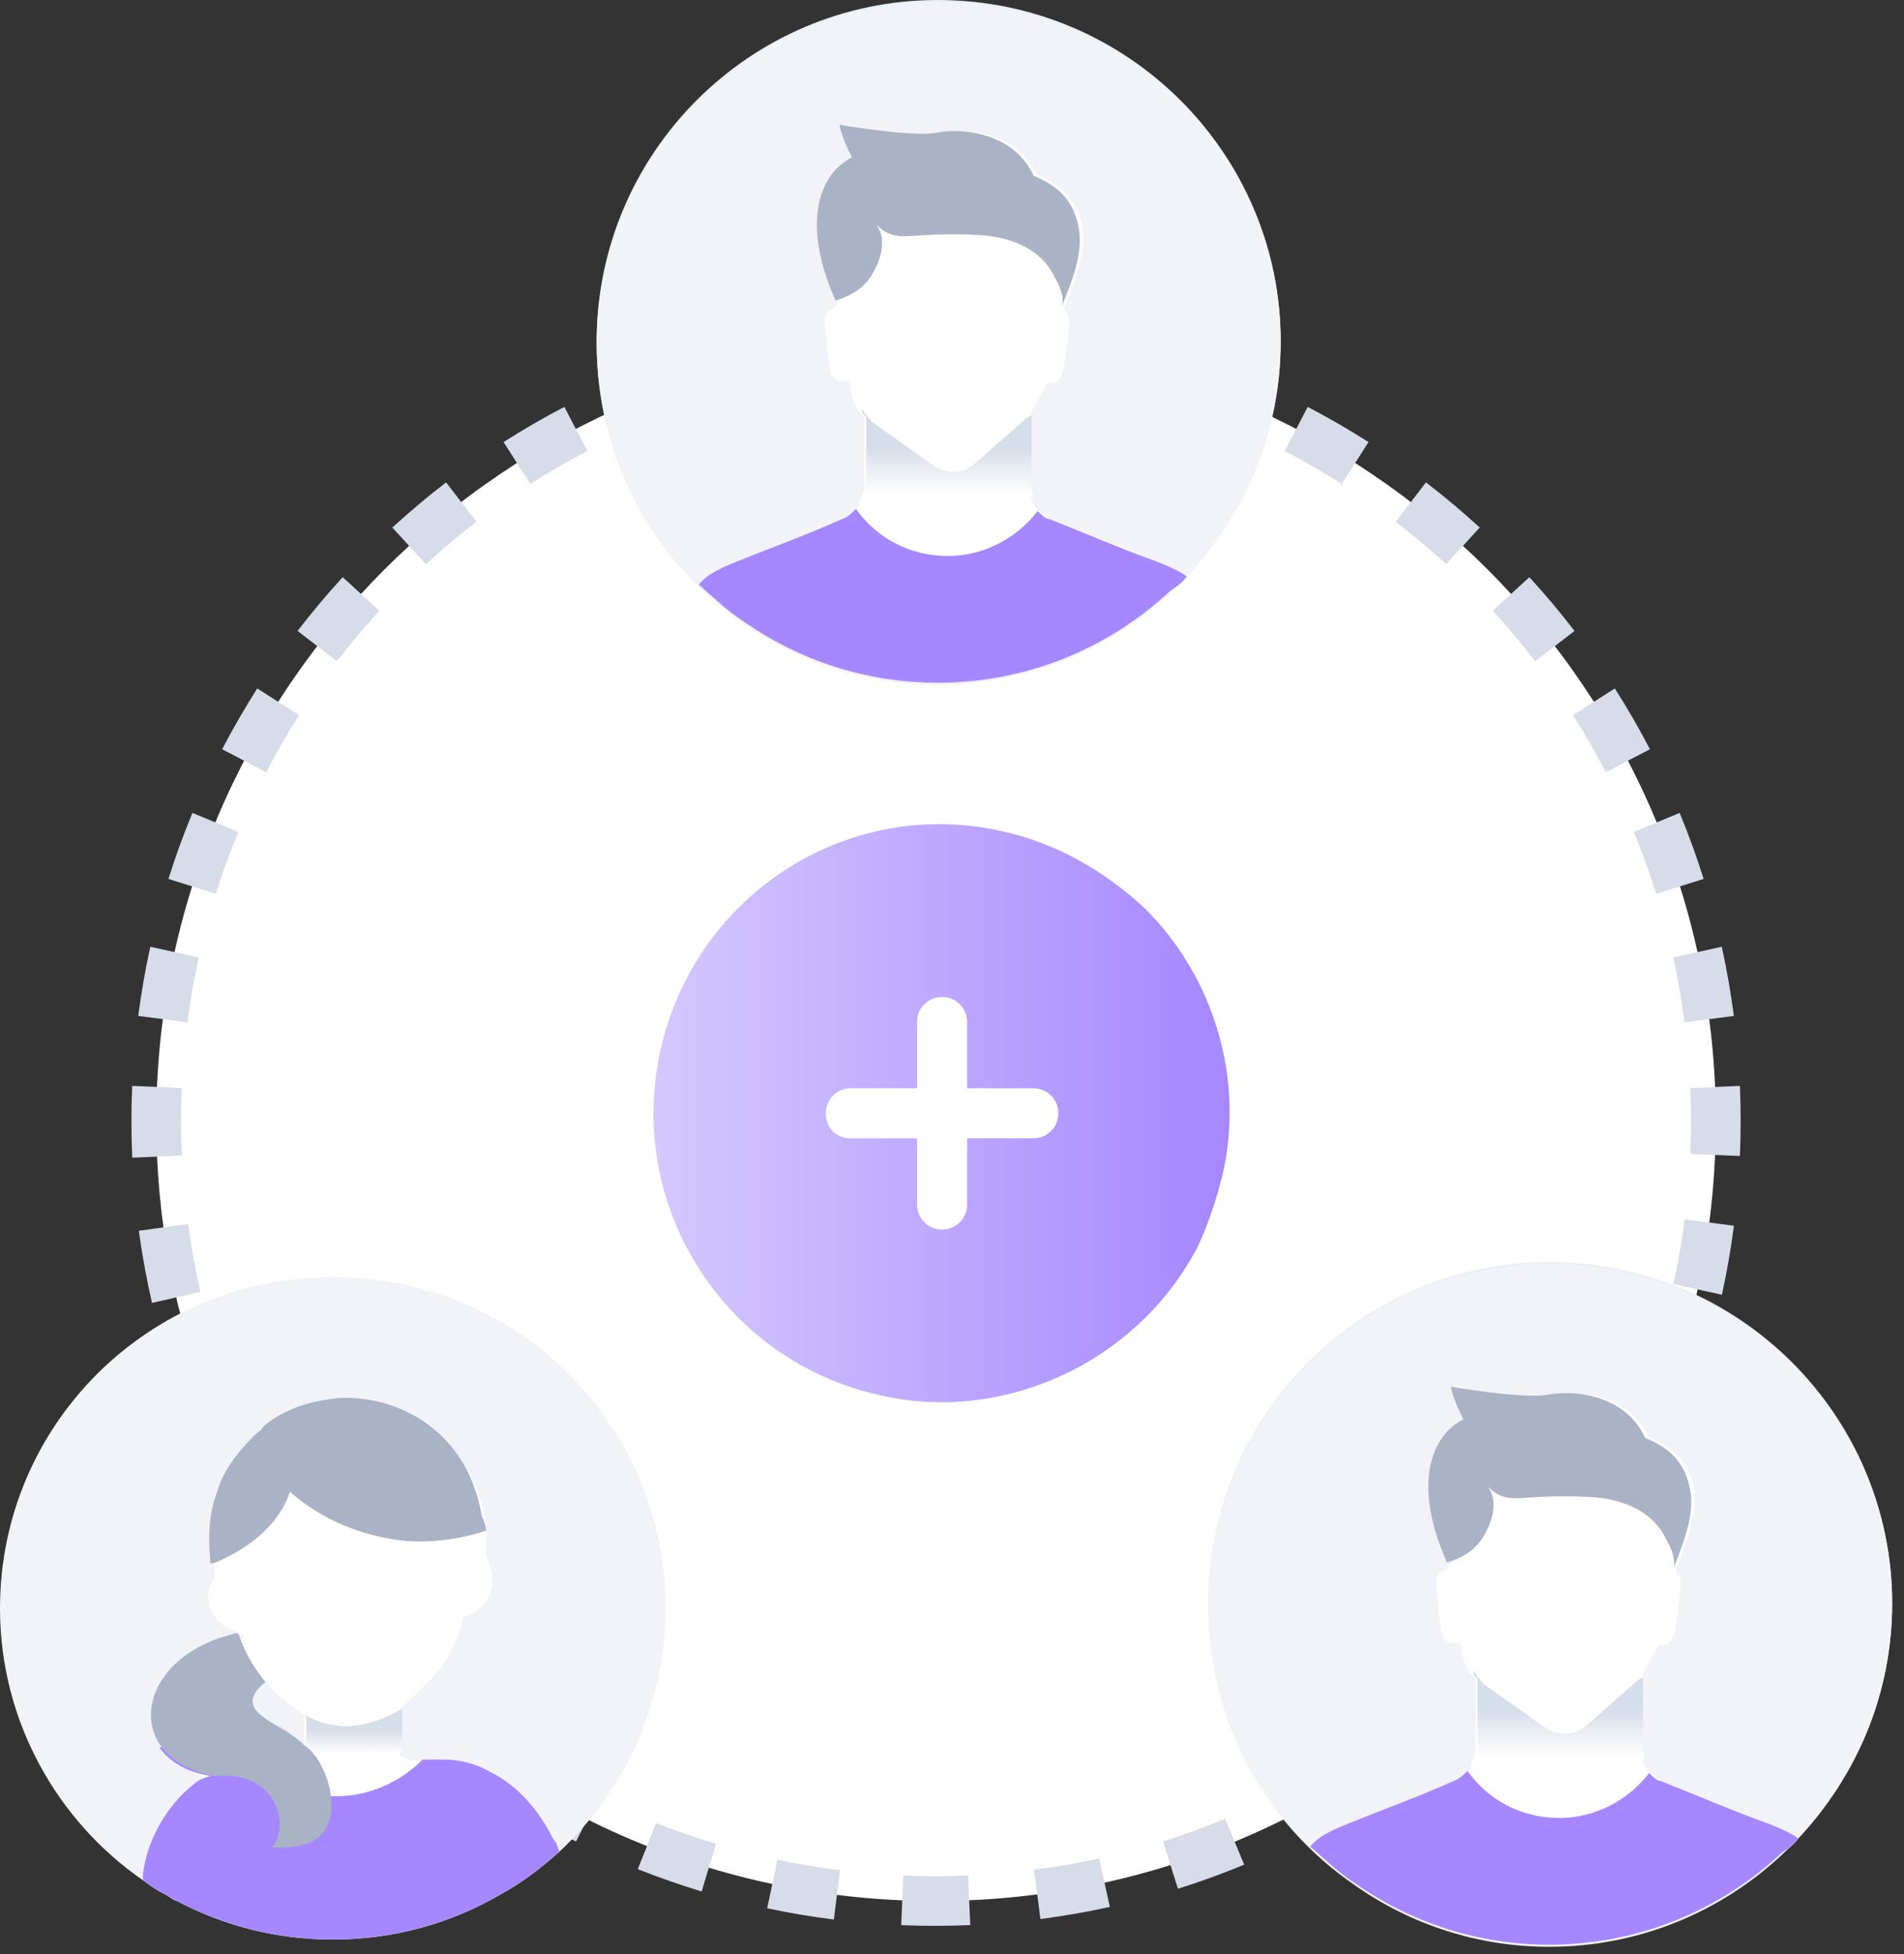 <svg width="115" height="118" viewBox="0 0 115 118" fill="none" xmlns="http://www.w3.org/2000/svg">
<rect x="0" y="0" width="115" height="118" fill="#333333" stroke="none"/>
<path d="M103.634 67.691C103.634 79.206 99.53 89.678 92.671 97.885C84.035 108.236 71.051 114.789 56.475 114.789C42.511 114.789 30.017 108.726 21.381 99.11C13.971 90.781 9.438 79.757 9.438 67.691C9.438 41.662 30.507 20.594 56.536 20.594C82.565 20.594 103.634 41.662 103.634 67.691Z" fill="white"/>
<path fill-rule="evenodd" clip-rule="evenodd" d="M54.415 19.139C55.118 19.109 55.826 19.094 56.536 19.094C57.247 19.094 57.954 19.109 58.657 19.139L58.529 22.136C57.868 22.108 57.204 22.094 56.536 22.094C55.868 22.094 55.204 22.108 54.544 22.136L54.415 19.139ZM62.882 19.504C64.294 19.688 65.687 19.932 67.059 20.234L66.413 23.164C65.126 22.88 63.82 22.651 62.495 22.479L62.882 19.504ZM46.014 20.234C47.385 19.932 48.778 19.688 50.19 19.504L50.578 22.479C49.253 22.651 47.946 22.88 46.659 23.164L46.014 20.234ZM37.931 22.777C39.232 22.238 40.562 21.754 41.917 21.328L42.817 24.189C41.546 24.59 40.299 25.044 39.079 25.549L37.931 22.777ZM71.155 21.328C72.511 21.754 73.841 22.238 75.142 22.777L73.993 25.549C72.773 25.044 71.526 24.59 70.255 24.189L71.155 21.328ZM78.985 24.571C80.242 25.226 81.467 25.935 82.656 26.694L81.043 29.223C79.927 28.511 78.778 27.846 77.599 27.231L78.985 24.571ZM30.416 26.694C31.605 25.935 32.83 25.226 34.087 24.571L35.474 27.231C34.294 27.846 33.145 28.511 32.029 29.223L30.416 26.694ZM86.128 29.128C87.25 29.99 88.334 30.9 89.375 31.855L87.348 34.066C86.37 33.17 85.354 32.316 84.301 31.507L86.128 29.128ZM23.697 31.855C24.739 30.9 25.822 29.99 26.944 29.128L28.772 31.507C27.719 32.316 26.702 33.17 25.724 34.066L23.697 31.855ZM92.373 34.852C93.328 35.894 94.238 36.977 95.1 38.099L92.721 39.927C91.912 38.874 91.058 37.857 90.162 36.88L92.373 34.852ZM17.973 38.099C18.835 36.977 19.744 35.894 20.699 34.852L22.911 36.88C22.015 37.857 21.161 38.874 20.352 39.927L17.973 38.099ZM97.534 41.571C98.293 42.761 99.001 43.985 99.656 45.242L96.996 46.629C96.382 45.45 95.717 44.301 95.005 43.185L97.534 41.571ZM13.416 45.242C14.071 43.985 14.78 42.761 15.538 41.571L18.067 43.185C17.355 44.301 16.691 45.45 16.076 46.629L13.416 45.242ZM101.45 49.086C101.989 50.387 102.473 51.717 102.9 53.072L100.038 53.973C99.638 52.701 99.184 51.454 98.678 50.234L101.45 49.086ZM10.173 53.072C10.599 51.717 11.083 50.387 11.622 49.086L14.394 50.234C13.888 51.454 13.434 52.701 13.034 53.973L10.173 53.072ZM8.348 61.346C8.532 59.934 8.777 58.54 9.079 57.169L12.009 57.815C11.725 59.101 11.496 60.408 11.323 61.733L8.348 61.346ZM103.993 57.169C104.296 58.54 104.54 59.934 104.724 61.346L101.749 61.733C101.576 60.408 101.347 59.101 101.064 57.815L103.993 57.169ZM7.938 67.691C7.938 66.981 7.954 66.274 7.984 65.57L10.981 65.699C10.953 66.359 10.938 67.024 10.938 67.691C10.938 68.389 10.954 69.082 10.985 69.772L7.988 69.906C7.955 69.172 7.938 68.433 7.938 67.691ZM105.088 65.57C105.119 66.274 105.134 66.981 105.134 67.691C105.134 68.399 105.119 69.104 105.089 69.804L102.092 69.676C102.12 69.019 102.134 68.357 102.134 67.691C102.134 67.024 102.119 66.359 102.091 65.699L105.088 65.57ZM104.728 74.015C104.545 75.424 104.302 76.813 104.001 78.181L101.071 77.537C101.353 76.254 101.581 74.951 101.752 73.63L104.728 74.015ZM9.182 78.677C8.853 77.247 8.586 75.793 8.386 74.318L11.358 73.914C11.547 75.298 11.797 76.662 12.106 78.004L9.182 78.677ZM102.912 82.267C102.487 83.619 102.005 84.945 101.468 86.242L98.696 85.094C99.2 83.878 99.652 82.635 100.05 81.368L102.912 82.267ZM11.948 87.087C11.363 85.738 10.837 84.356 10.373 82.946L13.223 82.008C13.658 83.331 14.152 84.628 14.701 85.894L11.948 87.087ZM99.68 90.074C99.027 91.327 98.321 92.548 97.565 93.734L95.035 92.122C95.745 91.008 96.407 89.863 97.019 88.688L99.68 90.074ZM16.193 94.856C15.372 93.632 14.604 92.368 13.894 91.068L16.526 89.63C17.193 90.85 17.913 92.035 18.684 93.184L16.193 94.856ZM95.142 97.197C94.714 97.757 94.274 98.307 93.822 98.847L92.671 97.885L93.823 98.846C93.822 98.847 93.822 98.847 93.822 98.847M20.261 100.107C19.77 99.556 19.291 98.993 18.826 98.419L21.155 96.528C21.592 97.066 22.04 97.594 22.5 98.111C22.926 98.585 23.362 99.051 23.808 99.508L21.661 101.603C21.186 101.116 20.72 100.619 20.265 100.113L20.261 100.107ZM89.422 103.468C88.379 104.429 87.294 105.345 86.169 106.212L84.337 103.836C85.392 103.022 86.411 102.163 87.39 101.261L89.422 103.468ZM27.825 106.949C26.724 106.145 25.659 105.296 24.631 104.404L26.597 102.138C27.562 102.975 28.562 103.772 29.595 104.527L27.825 106.949ZM82.688 108.661C81.495 109.424 80.266 110.136 79.004 110.795L77.616 108.135C78.799 107.518 79.952 106.849 81.071 106.133L82.688 108.661ZM34.794 111.197C33.572 110.586 32.38 109.926 31.22 109.219L32.781 106.657C33.87 107.321 34.988 107.94 36.134 108.513L34.794 111.197ZM75.147 112.596C73.842 113.138 72.507 113.623 71.146 114.051L70.247 111.189C71.523 110.788 72.774 110.332 73.999 109.825L75.147 112.596ZM42.379 114.214C41.069 113.818 39.782 113.367 38.522 112.866L39.631 110.079C40.813 110.549 42.019 110.971 43.248 111.343L42.379 114.214ZM67.034 115.148C65.657 115.451 64.259 115.695 62.841 115.879L62.455 112.904C63.786 112.732 65.098 112.502 66.389 112.218L67.034 115.148ZM50.364 115.909C49.002 115.738 47.659 115.511 46.336 115.23L46.958 112.296C48.199 112.559 49.459 112.772 50.737 112.932L50.364 115.909ZM58.602 116.244C57.897 116.274 57.188 116.289 56.475 116.289C55.791 116.289 55.11 116.275 54.433 116.247L54.557 113.25C55.193 113.276 55.832 113.289 56.475 113.289C57.145 113.289 57.812 113.275 58.474 113.246L58.602 116.244Z" fill="#D6DCE8"/>
<path d="M73.878 70.779C73.522 72.29 72.989 73.89 72.367 75.223C70.678 78.511 68.012 81.089 64.723 82.778C61.346 84.466 57.346 85.177 53.347 84.288C43.925 82.333 37.882 73.09 39.837 63.669C41.792 54.247 50.947 48.115 60.368 50.159C63.745 50.87 66.678 52.559 69.167 54.87C73.344 59.047 75.122 65.091 73.878 70.779Z" fill="url(#paint0_linear_3941_8323)"/>
<path d="M62.412 65.714H58.412V61.714C58.412 60.914 57.79 60.203 56.901 60.203C56.101 60.203 55.39 60.825 55.39 61.714V65.714H51.391C50.591 65.714 49.88 66.336 49.88 67.225C49.88 68.113 50.502 68.736 51.391 68.736H55.39V72.735C55.39 73.535 56.013 74.246 56.901 74.246C57.701 74.246 58.412 73.624 58.412 72.735V68.736H62.412C63.212 68.736 63.923 68.113 63.923 67.225C63.923 66.336 63.212 65.714 62.412 65.714Z" fill="white"/>
<path d="M77.352 20.613C77.352 26.168 75.132 31.105 71.679 34.809C71.432 35.179 71.062 35.426 70.692 35.672C66.992 39.129 62.059 41.227 56.633 41.227C52.317 41.227 48.247 39.869 44.917 37.524C43.931 36.907 43.068 36.043 42.204 35.302C38.381 31.599 36.038 26.415 36.038 20.613C36.038 9.258 45.287 0 56.633 0C68.102 0 77.352 9.258 77.352 20.613Z" fill="#E9F0F8"/>
<path d="M77.352 20.615C77.352 26.663 74.762 31.971 70.692 35.797C66.992 39.254 62.059 41.352 56.633 41.352C52.317 41.352 48.247 39.994 44.917 37.649C39.491 33.946 36.038 27.774 36.038 20.738C36.038 9.383 45.287 0.125 56.633 0.125C67.979 0.125 77.352 9.259 77.352 20.615Z" fill="#F1F3F9"/>
<path d="M71.68 34.81C71.433 35.181 71.063 35.427 70.693 35.674C66.993 39.13 62.06 41.229 56.634 41.229C52.318 41.229 48.248 39.871 44.918 37.526C43.932 36.909 43.068 36.045 42.205 35.304C42.698 34.687 43.438 34.316 45.041 33.699L45.658 33.452C46.891 32.959 48.618 32.342 50.838 31.354C51.208 31.231 51.454 30.984 51.701 30.737C51.824 30.613 51.948 30.49 51.948 30.243C52.071 29.996 52.194 29.626 52.194 29.379V25.182C52.071 25.059 52.071 25.059 51.948 24.936C51.578 24.442 51.331 23.825 51.331 23.084L51.084 22.96C49.974 23.207 50.098 22.096 49.851 19.875C49.728 19.011 49.851 18.764 50.344 18.64L50.714 18.147C49.974 16.419 49.605 14.814 49.605 13.579C49.605 11.481 50.468 10.123 51.701 9.506C50.961 8.025 50.961 7.531 50.961 7.531C50.961 7.531 55.277 8.272 56.757 8.025C58.607 7.655 61.567 8.148 62.677 10.617C64.527 11.358 65.143 12.469 65.39 13.703C65.637 15.678 64.527 17.776 64.28 18.64V18.764C64.527 18.887 64.65 19.134 64.527 19.998C64.28 22.096 64.28 23.331 63.294 23.084L62.307 24.812C62.307 25.059 62.307 25.059 62.184 25.182C62.184 25.553 62.184 26.17 62.184 29.503C62.184 29.873 62.307 30.367 62.553 30.613C62.677 30.737 62.677 30.86 62.8 30.86C63.047 31.107 63.294 31.354 63.54 31.354C66.007 32.342 67.733 33.082 69.09 33.576C70.323 34.07 71.186 34.44 71.68 34.81Z" fill="white"/>
<path d="M71.68 34.808C71.433 35.178 71.063 35.425 70.693 35.672C66.993 39.128 62.06 41.226 56.634 41.226C52.318 41.226 48.248 39.868 44.918 37.523C43.932 36.906 43.068 36.042 42.205 35.301C42.698 34.684 43.438 34.314 45.041 33.697L45.658 33.45C46.891 32.956 48.618 32.339 50.838 31.352C51.208 31.228 51.454 30.981 51.701 30.734C52.934 32.462 54.907 33.573 57.251 33.573C59.47 33.573 61.444 32.462 62.677 30.858C62.923 31.105 63.17 31.352 63.417 31.352C65.883 32.339 67.61 33.08 68.966 33.573C70.323 34.067 71.186 34.437 71.68 34.808Z" fill="#A587FF"/>
<path d="M64.156 18.517C64.28 18.023 64.033 17.283 63.786 16.912C63.786 16.789 63.663 16.789 63.663 16.665C62.8 14.937 60.95 14.32 59.224 14.197C54.66 13.95 54.291 14.814 52.934 13.579C53.427 14.197 53.427 15.308 52.687 16.542C52.194 17.406 51.331 17.9 50.468 18.147C48.371 13.456 49.481 10.494 51.454 9.506C50.714 8.025 50.714 7.531 50.714 7.531C50.714 7.531 55.03 8.272 56.51 8.025C58.36 7.655 61.32 8.148 62.43 10.617C64.28 11.358 64.896 12.469 65.143 13.703C65.513 15.555 64.403 17.653 64.156 18.517Z" fill="#AAB2C5"/>
<path d="M52.318 29.378V25.181C52.195 25.058 52.195 25.058 52.071 24.934V24.688C52.318 25.058 52.565 25.428 52.935 25.675L56.264 28.02C57.004 28.637 58.114 28.637 58.854 28.02L61.937 25.305C62.06 25.181 62.184 25.181 62.307 25.058C62.307 25.428 62.307 26.045 62.307 29.378C62.307 29.625 62.307 29.748 62.431 29.995H52.318C52.195 29.748 52.318 29.625 52.318 29.378Z" fill="url(#paint1_linear_3941_8323)"/>
<path d="M114.284 96.817C114.284 102.371 112.064 107.309 108.611 111.012C108.365 111.382 107.995 111.629 107.625 111.876C103.925 115.332 98.992 117.43 93.566 117.43C89.249 117.43 85.18 116.072 81.85 113.727C80.863 113.11 80 112.246 79.137 111.505C75.314 107.802 72.971 102.618 72.971 96.817C72.971 85.461 82.22 76.203 93.566 76.203C105.035 76.203 114.284 85.461 114.284 96.817Z" fill="#E9F0F8"/>
<path d="M114.284 96.818C114.284 102.866 111.694 108.174 107.625 112.001C103.925 115.457 98.992 117.555 93.566 117.555C89.249 117.555 85.18 116.197 81.85 113.852C76.424 110.149 72.971 103.977 72.971 96.942C72.971 85.586 82.22 76.328 93.566 76.328C104.912 76.328 114.284 85.462 114.284 96.818Z" fill="#F1F3F9"/>
<path d="M108.612 111.013C108.365 111.384 107.995 111.631 107.626 111.877C103.926 115.334 98.993 117.432 93.567 117.432C89.25 117.432 85.181 116.074 81.851 113.729C80.864 113.112 80.001 112.248 79.138 111.507C79.631 110.89 80.371 110.52 81.974 109.902L82.591 109.656C83.824 109.162 85.55 108.545 87.77 107.557C88.14 107.434 88.387 107.187 88.634 106.94C88.757 106.817 88.88 106.693 88.88 106.446C89.004 106.199 89.127 105.829 89.127 105.582V101.385C89.004 101.262 89.004 101.262 88.88 101.139C88.51 100.645 88.264 100.028 88.264 99.287L88.017 99.164C86.907 99.41 87.03 98.3 86.784 96.078C86.66 95.214 86.784 94.967 87.277 94.844L87.647 94.35C86.907 92.622 86.537 91.017 86.537 89.783C86.537 87.684 87.4 86.326 88.634 85.709C87.894 84.228 87.894 83.734 87.894 83.734C87.894 83.734 92.21 84.475 93.69 84.228C95.54 83.858 98.499 84.352 99.609 86.82C101.459 87.561 102.076 88.672 102.323 89.906C102.569 91.881 101.459 93.979 101.213 94.844V94.967C101.459 95.09 101.583 95.337 101.459 96.201C101.213 98.3 101.213 99.534 100.226 99.287L99.24 101.015C99.24 101.262 99.24 101.262 99.116 101.385C99.116 101.756 99.116 102.373 99.116 105.706C99.116 106.076 99.24 106.57 99.486 106.817C99.609 106.94 99.609 107.063 99.733 107.063C99.979 107.31 100.226 107.557 100.473 107.557C102.939 108.545 104.666 109.285 106.022 109.779C107.256 110.273 108.119 110.643 108.612 111.013Z" fill="white"/>
<path d="M108.611 111.011C108.364 111.381 107.995 111.628 107.625 111.875C103.925 115.331 98.992 117.429 93.566 117.429C89.249 117.429 85.18 116.072 81.85 113.726C80.863 113.109 80 112.245 79.137 111.505C79.63 110.887 80.37 110.517 81.973 109.9L82.59 109.653C83.823 109.159 85.55 108.542 87.769 107.555C88.139 107.431 88.386 107.184 88.633 106.938C89.866 108.666 91.839 109.776 94.182 109.776C96.402 109.776 98.375 108.666 99.609 107.061C99.855 107.308 100.102 107.555 100.348 107.555C102.815 108.542 104.541 109.283 105.898 109.776C107.255 110.27 108.118 110.641 108.611 111.011Z" fill="#A587FF"/>
<path d="M101.088 94.72C101.211 94.226 100.965 93.486 100.718 93.115C100.718 92.992 100.595 92.992 100.595 92.868C99.731 91.14 97.882 90.523 96.155 90.4C91.592 90.153 91.222 91.017 89.866 89.783C90.359 90.4 90.359 91.511 89.619 92.745C89.126 93.609 88.262 94.103 87.399 94.35C85.303 89.659 86.412 86.697 88.386 85.709C87.646 84.228 87.646 83.734 87.646 83.734C87.646 83.734 91.962 84.475 93.442 84.228C95.292 83.858 98.252 84.352 99.362 86.82C101.211 87.561 101.828 88.672 102.075 89.906C102.445 91.758 101.335 93.856 101.088 94.72Z" fill="#AAB2C5"/>
<path d="M89.25 105.581V101.384C89.126 101.261 89.126 101.261 89.003 101.137V100.891C89.25 101.261 89.496 101.631 89.866 101.878L93.196 104.223C93.936 104.841 95.046 104.841 95.786 104.223L98.869 101.508C98.992 101.384 99.115 101.384 99.239 101.261C99.239 101.631 99.239 102.248 99.239 105.581C99.239 105.828 99.239 105.951 99.362 106.198H89.25C89.126 105.951 89.25 105.828 89.25 105.581Z" fill="url(#paint2_linear_3941_8323)"/>
<path d="M40.204 97.123C40.204 102.924 37.737 108.108 33.791 111.811C32.681 112.799 31.571 113.663 30.214 114.403C27.255 116.131 23.802 117.119 20.102 117.119C16.402 117.119 12.949 116.131 9.989 114.403C9.496 114.157 9.126 113.91 8.633 113.539C3.453 109.96 0 103.911 0 97.123C0 86.013 9.003 77.126 19.979 77.126C31.201 77.003 40.204 86.013 40.204 97.123Z" fill="#F1F3F9"/>
<path d="M16.032 101.56C16.279 101.807 16.525 102.178 16.895 102.425C17.142 102.671 17.388 102.795 17.635 103.042C17.758 103.165 18.005 103.289 18.128 103.412C18.128 103.412 18.252 103.412 18.252 103.535L18.375 103.659V105.387C18.375 105.387 18.375 105.387 18.252 105.264C18.128 105.14 17.882 105.017 17.758 104.893C17.512 104.77 17.265 104.523 17.018 104.399C16.895 104.399 16.895 104.276 16.772 104.276C15.909 103.782 15.169 103.289 15.169 102.671C15.292 102.425 15.539 102.054 16.032 101.56ZM33.187 111.108C32.447 109.503 31.447 107.979 29.721 107.115C28.858 106.745 27.871 106.374 26.884 106.374C26.638 106.374 26.268 106.374 26.021 106.374C25.898 106.374 25.774 106.374 25.651 106.374C24.294 106.251 24.171 106.004 24.171 106.004V103.165C25.035 102.425 25.898 101.561 26.638 100.696C27.254 99.832 27.748 98.845 27.994 97.611C29.104 97.364 29.844 96.376 29.721 95.142C29.721 94.648 29.351 94.154 29.351 93.661C29.351 93.414 29.351 93.167 29.351 92.92C29.351 92.797 29.351 92.55 29.351 92.426C29.351 92.303 29.351 92.056 29.351 91.933C29.227 91.069 28.981 90.204 28.488 89.217C27.008 86.501 24.294 84.773 21.088 84.773C20.471 84.773 19.855 84.897 19.238 85.02C18.128 85.267 17.018 85.761 16.155 86.501C16.032 86.625 15.785 86.748 15.662 86.995L15.539 87.119C14.552 88.106 13.689 89.217 13.319 90.575C12.825 91.933 12.825 93.29 12.949 94.648C12.949 94.648 12.949 94.648 12.949 94.772V94.895C12.949 95.142 13.072 95.142 12.949 95.265C12.949 95.389 12.825 95.389 12.825 95.512C12.579 95.882 12.455 96.376 12.702 97.117C13.195 98.351 13.935 98.228 14.799 98.845C14.799 98.845 14.675 98.845 14.675 98.968L13.812 99.215C9.866 100.45 8.509 103.782 10.236 105.881C10.852 106.621 11.839 107.238 13.319 107.609C12.949 107.609 12.579 107.856 12.332 108.103C10.606 109.46 9.496 111.559 9.249 113.534C9.249 113.657 9.249 113.78 9.249 113.904C9.742 114.151 10.112 114.521 10.606 114.768L29.917 114.316C31.15 113.576 31.696 113.004 32.806 112.017C32.682 111.399 33.311 111.231 33.187 111.108Z" fill="white"/>
<path d="M33.791 111.803C32.681 112.79 31.571 113.654 30.215 114.395C27.255 116.123 23.802 117.111 20.102 117.111C16.402 117.111 12.949 116.123 9.989 114.395C9.496 114.148 9.126 113.901 8.633 113.531C8.633 113.408 8.633 113.284 8.633 113.161C8.879 111.186 9.989 109.087 11.716 107.73C11.963 107.483 12.332 107.359 12.703 107.236C11.223 106.989 10.236 106.372 9.619 105.508H14.306C15.662 107.359 17.759 108.47 20.225 108.47C22.322 108.47 24.172 107.606 25.528 106.248C25.651 106.248 25.775 106.248 25.898 106.248C26.145 106.248 26.392 106.248 26.761 106.248C27.748 106.248 28.735 106.495 29.598 106.989C31.324 107.853 32.558 109.334 33.421 111.062C33.668 111.309 33.668 111.556 33.791 111.803Z" fill="#A587FF"/>
<path d="M24.295 103.164V105.756L16.525 106.003L16.895 104.275C17.019 104.275 17.019 104.398 17.142 104.398C17.389 104.522 17.635 104.769 17.882 104.892C18.005 105.016 18.129 105.139 18.375 105.262C18.375 105.262 18.499 105.262 18.499 105.386V103.658L18.375 103.534C19.732 104.275 21.582 104.769 24.295 103.164Z" fill="url(#paint3_linear_3941_8323)"/>
<path d="M29.351 92.43C27.871 92.923 26.145 93.17 24.541 93.047C21.952 92.8 19.485 91.812 17.512 90.084C16.895 91.936 15.292 93.293 13.442 94.158C13.196 94.281 12.949 94.404 12.702 94.404C12.702 94.404 12.702 94.404 12.702 94.281C12.579 92.923 12.579 91.565 13.072 90.208C13.442 88.85 14.306 87.739 15.292 86.751L15.415 86.628C15.539 86.505 15.785 86.381 15.909 86.134C16.772 85.394 17.882 84.9 18.992 84.653C19.608 84.53 20.225 84.406 20.842 84.406C24.048 84.406 26.885 86.134 28.241 88.85C28.734 89.837 28.981 90.825 29.104 91.565C29.351 92.059 29.351 92.306 29.351 92.43Z" fill="#AAB2C5"/>
<path d="M19.486 110.698C18.746 111.562 17.513 111.562 16.403 111.562C17.513 110.451 16.896 106.872 12.95 107.242C7.523 106.254 8.017 100.577 13.443 98.848L14.306 98.602L14.43 98.725C14.8 99.836 15.416 100.823 16.033 101.564C13.813 103.416 16.896 103.909 18.376 105.39C19.609 106.131 20.719 109.217 19.486 110.698Z" fill="#AAB2C5"/>
<defs>
<linearGradient id="paint0_linear_3941_8323" x1="39.454" y1="67.223" x2="74.274" y2="67.223" gradientUnits="userSpaceOnUse">
<stop stop-color="#D5C8FF"/>
<stop offset="1" stop-color="#A587FF"/>
</linearGradient>
<linearGradient id="paint1_linear_3941_8323" x1="57.231" y1="29.83" x2="57.231" y2="27.05" gradientUnits="userSpaceOnUse">
<stop stop-color="white"/>
<stop offset="0.991" stop-color="#D6DEEA"/>
</linearGradient>
<linearGradient id="paint2_linear_3941_8323" x1="94.162" y1="106.033" x2="94.162" y2="103.253" gradientUnits="userSpaceOnUse">
<stop stop-color="white"/>
<stop offset="0.991" stop-color="#D6DEEA"/>
</linearGradient>
<linearGradient id="paint3_linear_3941_8323" x1="20.395" y1="105.915" x2="20.395" y2="104.428" gradientUnits="userSpaceOnUse">
<stop stop-color="white"/>
<stop offset="0.991" stop-color="#D6DEEA"/>
</linearGradient>
</defs>
</svg>
